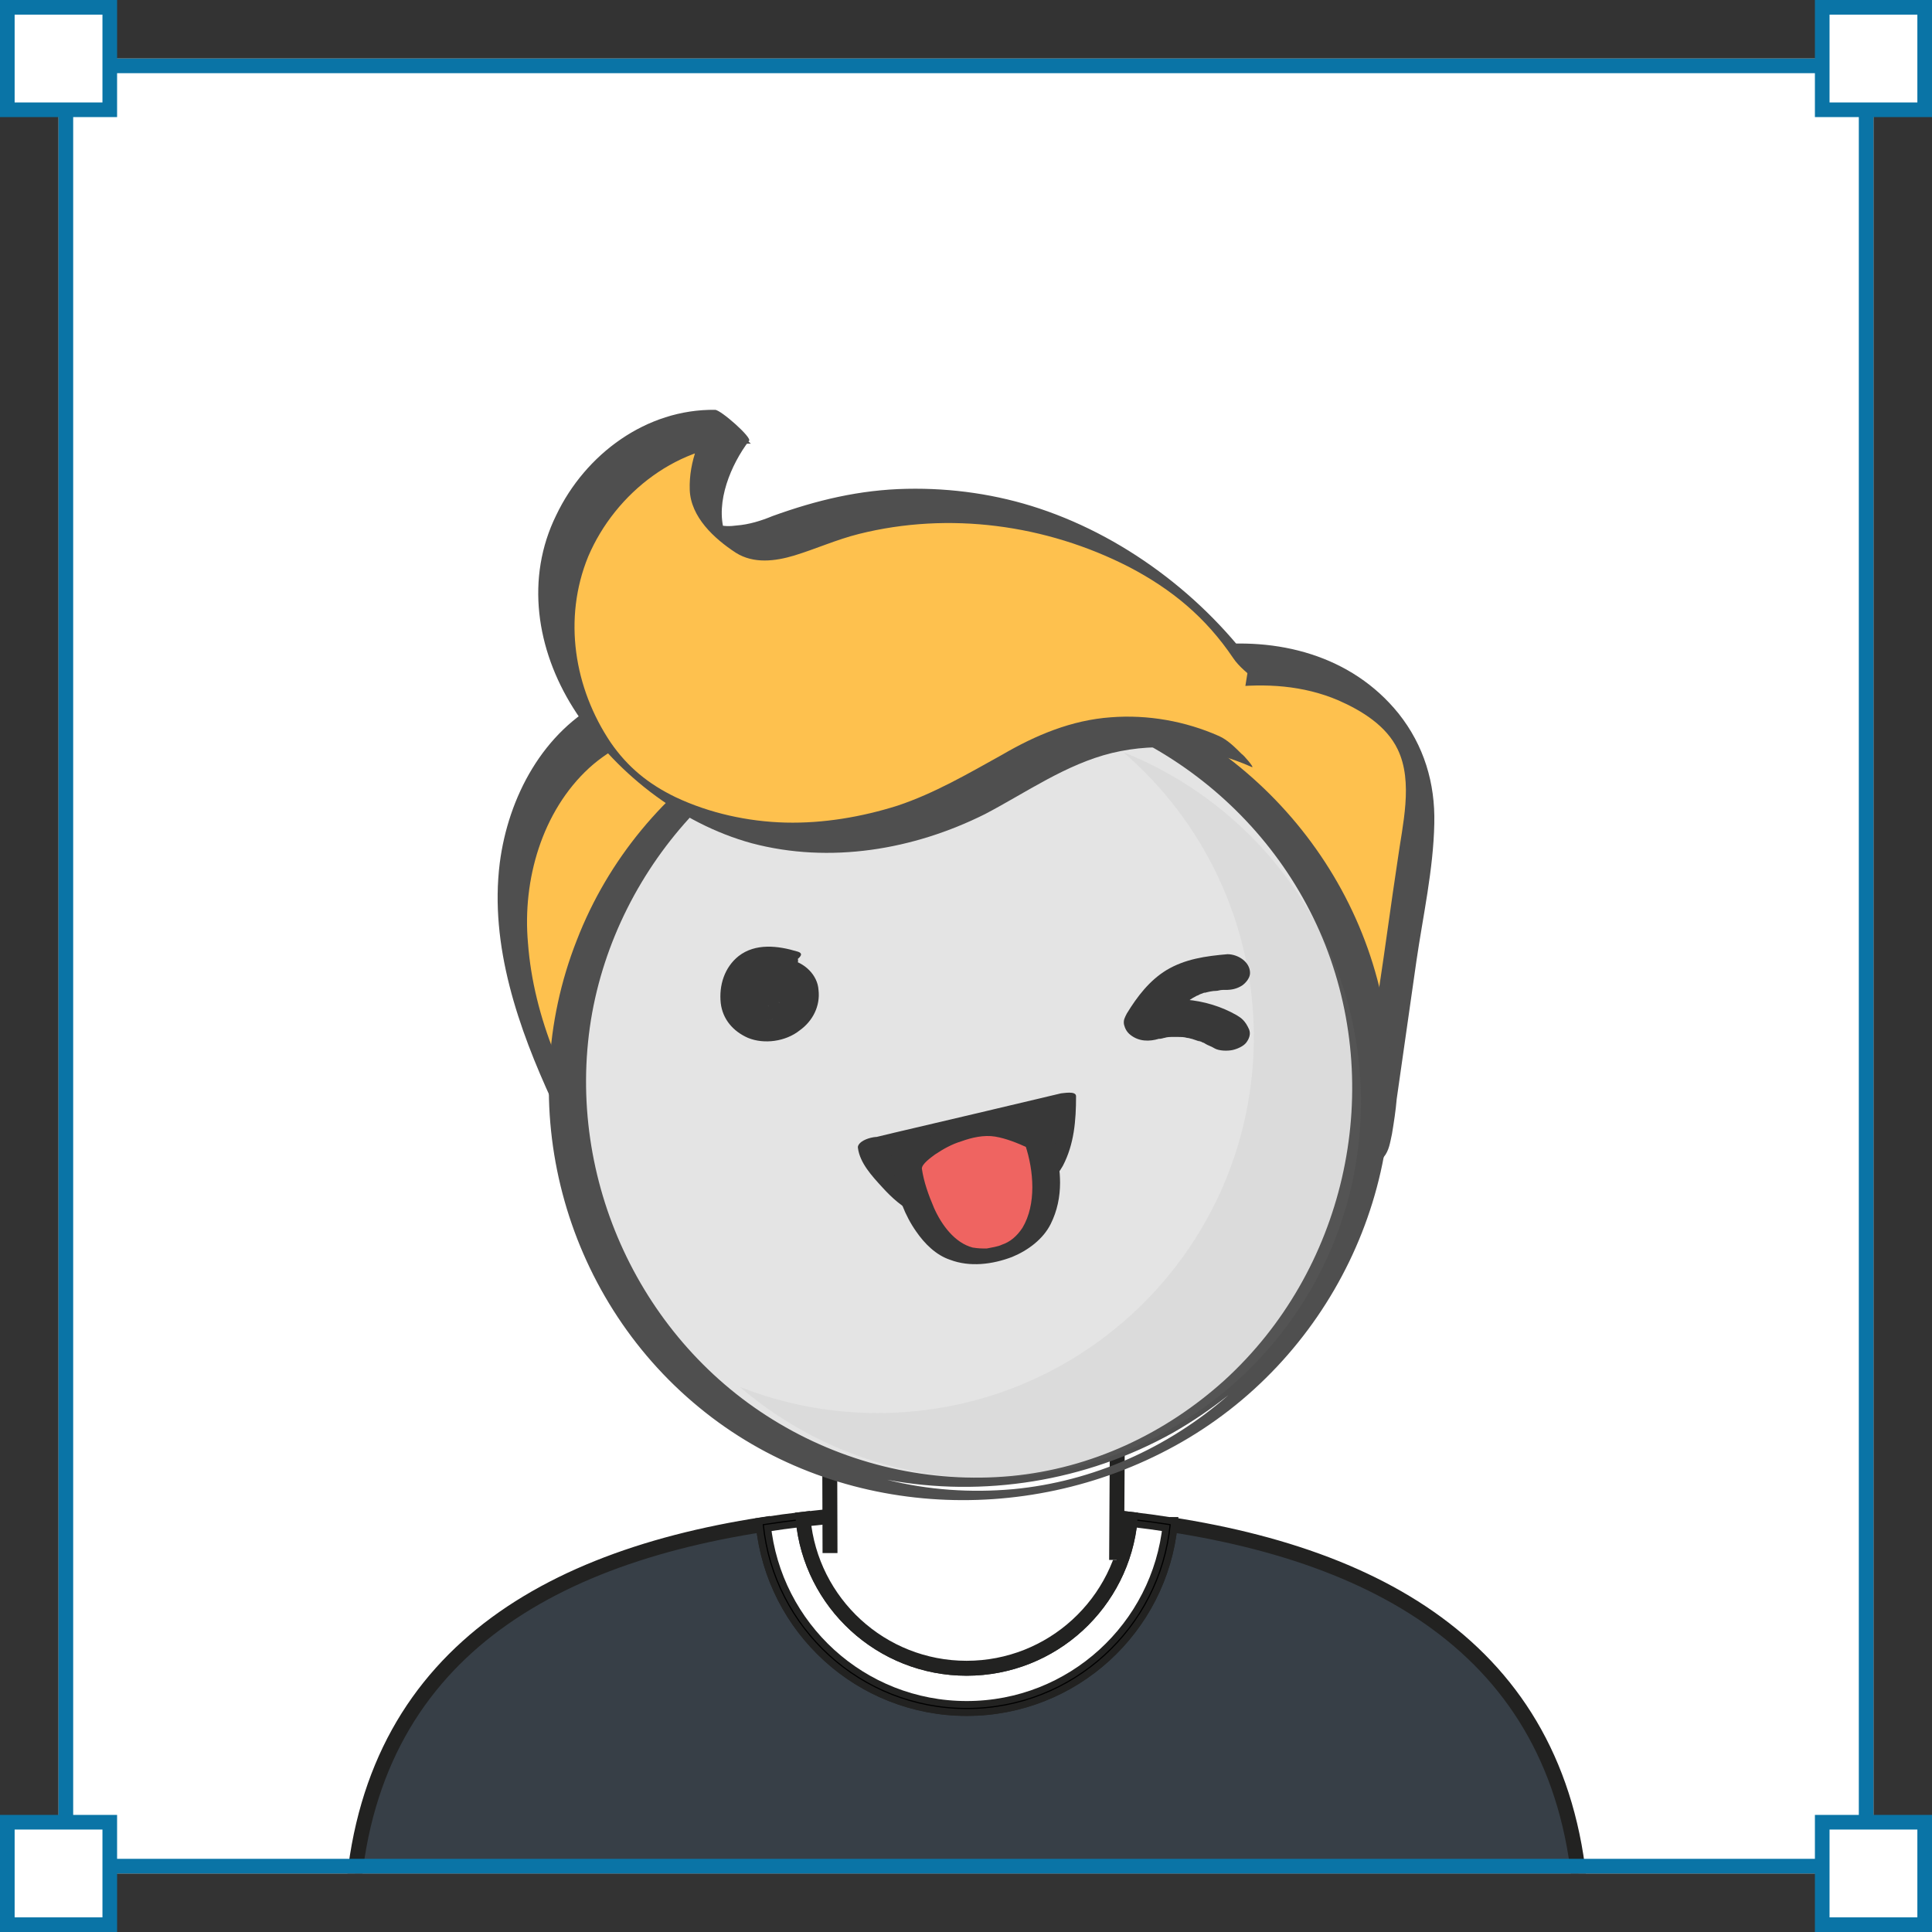 <svg width="132" height="132" viewBox="0 0 132 132" fill="none" xmlns="http://www.w3.org/2000/svg">
<rect x="0" y="0" width="132" height="132" fill="#333333" stroke="none"/>
<g clip-path="url(#clip0_804_3840)">
<rect x="4" y="4" width="124" height="124" fill="white"/>
<path d="M79.95 104.16C79.24 111.21 73.29 116.72 66.05 116.72C58.81 116.72 52.86 111.21 52.15 104.16C35.76 106.68 24 114.55 24 132.3C24 133.69 24.07 143.91 24.21 145.26H107.88C108.02 143.91 108.09 133.69 108.09 132.3C108.09 114.55 96.33 106.68 79.94 104.16H79.95Z" fill="#373F47"/>
<path d="M79.95 104.16C79.24 111.21 73.29 116.72 66.05 116.72C58.81 116.72 52.86 111.21 52.15 104.16C35.76 106.68 24 114.55 24 132.3C24 133.69 24.07 143.91 24.21 145.26H107.88C108.02 143.91 108.09 133.69 108.09 132.3C108.09 114.55 96.33 106.68 79.94 104.16H79.95Z" stroke="#222221" stroke-width="1.02" stroke-miterlimit="10"/>
<path d="M66.05 116.73C73.29 116.73 79.24 111.22 79.95 104.17C79.05 104.03 78.15 103.91 77.22 103.8C76.69 109.51 71.89 113.98 66.05 113.98C60.21 113.98 55.4 109.51 54.88 103.8C53.96 103.91 53.05 104.03 52.15 104.17C52.86 111.22 58.81 116.73 66.05 116.73Z" fill="white" stroke="#222221" stroke-width="1.02" stroke-miterlimit="10"/>
<path d="M66.05 116.73C73.29 116.73 79.24 111.22 79.95 104.17C79.05 104.03 78.15 103.91 77.22 103.8C76.69 109.51 71.89 113.98 66.05 113.98C60.21 113.98 55.4 109.51 54.88 103.8C53.96 103.91 53.05 104.03 52.15 104.17C52.86 111.22 58.81 116.73 66.05 116.73Z" stroke="black" stroke-width="0.08" stroke-linecap="round" stroke-linejoin="round"/>
<path d="M54.869 103.8C55.399 109.51 60.199 113.98 66.039 113.98C71.879 113.98 76.689 109.51 77.209 103.8C73.649 103.39 69.909 103.2 66.039 103.2C62.169 103.2 58.429 103.39 54.869 103.8Z" fill="white" stroke="#222221" stroke-width="1.02" stroke-miterlimit="10"/>
<path d="M76.29 106.58L76.34 98.07L76.369 96C70.579 98.55 61.249 99.5 56.69 99.82L56.709 106.11" fill="white"/>
<path d="M76.29 106.58L76.34 98.07L76.369 96C70.579 98.55 61.249 99.5 56.69 99.82L56.709 106.11" stroke="#222221" stroke-width="1.02" stroke-miterlimit="10"/>
<path d="M42.046 49.263C37.356 51.512 34.916 57.1 34.98 62.303C35.044 67.507 37.1 72.453 39.412 77.142C39.797 77.977 40.311 78.877 41.082 79.326C41.853 79.776 42.817 79.776 43.716 79.712C51.36 79.455 59.004 79.198 66.584 78.877C75.256 78.555 83.928 78.234 92.6 77.977C92.986 77.977 93.436 77.913 93.692 77.656C93.949 77.399 94.014 77.014 94.078 76.692C94.977 70.719 95.812 64.68 96.712 58.706C97.033 56.586 97.354 54.338 96.712 52.282C95.491 48.043 90.866 45.602 86.498 45.409C82.13 45.152 77.826 46.63 73.586 47.786C63.501 50.484 52.838 51.319 42.367 50.163" fill="#FEC14E"/>
<path d="M41.275 47.85C37.1 49.97 34.723 54.467 34.145 58.963C33.438 64.616 35.429 70.269 37.742 75.279C38.834 77.656 40.054 80.932 43.074 81.189C44.551 81.318 46.157 81.125 47.634 81.061C49.24 80.997 50.846 80.932 52.388 80.868C58.748 80.675 65.107 80.418 71.466 80.226C77.826 80.033 84.185 79.776 90.481 79.583C91.251 79.583 92.087 79.519 92.857 79.519C93.436 79.519 94.142 79.519 94.528 79.07C94.913 78.62 94.977 78.042 95.106 77.464C95.234 76.693 95.363 75.858 95.427 75.087C95.876 71.939 96.326 68.792 96.776 65.644C97.225 62.561 97.932 59.413 97.996 56.265C98.061 53.503 97.29 50.934 95.555 48.75C92.343 44.767 87.269 43.482 82.323 44.125C79.368 44.51 76.541 45.345 73.65 46.116C70.631 46.951 67.612 47.593 64.593 48.107C58.555 49.071 52.388 49.392 46.221 49.071C44.679 49.007 43.138 48.878 41.66 48.685C40.761 48.557 41.853 51.448 42.817 51.576C54.122 52.797 65.428 51.64 76.413 48.621C81.23 47.272 86.626 45.795 91.444 47.85C93.05 48.557 94.72 49.585 95.491 51.191C96.583 53.439 95.812 56.394 95.491 58.771C95.041 61.725 94.656 64.68 94.206 67.635C94.014 69.049 93.821 70.462 93.564 71.875C93.436 72.582 93.371 73.352 93.243 74.059C93.178 74.701 93.178 75.472 92.922 76.05C92.665 76.693 91.829 76.564 91.251 76.564C90.481 76.564 89.774 76.629 89.003 76.629C87.718 76.757 86.241 76.821 84.763 76.821C81.873 76.95 78.918 77.014 76.027 77.142C70.117 77.335 64.143 77.592 58.234 77.785C55.343 77.913 52.388 77.978 49.497 78.106C48.02 78.17 46.542 78.234 45.065 78.234C43.844 78.299 42.11 78.62 41.018 78.106C40.183 77.721 39.862 76.436 39.476 75.665C38.898 74.445 38.32 73.16 37.87 71.939C36.907 69.498 36.264 66.993 36.072 64.424C35.686 60.12 37.035 55.43 40.247 52.475C41.018 51.769 41.917 51.191 42.881 50.677C43.652 50.291 42.174 47.401 41.275 47.85Z" fill="#4F4F4F"/>
<path d="M66.13 101.167C80.995 101.167 93.046 89.117 93.046 74.252C93.046 59.387 80.995 47.336 66.13 47.336C51.265 47.336 39.215 59.387 39.215 74.252C39.215 89.117 51.265 101.167 66.13 101.167Z" fill="#E4E4E4"/>
<path d="M94.591 69.113C92.471 57.293 82.707 47.914 70.823 46.309C69.41 46.116 67.996 46.051 66.583 46.051C54.828 46.116 43.715 53.118 39.411 64.231C34.979 75.472 38.447 88.512 47.762 96.156C56.883 103.672 69.988 104.443 80.266 98.79C90.801 93.009 96.71 80.932 94.591 69.113ZM40.374 69.691C42.109 59.027 50.524 49.842 61.252 47.914C62.665 47.657 64.078 47.529 65.491 47.529C76.412 47.529 86.497 54.338 90.544 64.552C94.591 74.83 91.828 86.842 83.67 94.294C79.623 97.955 74.549 100.332 69.088 100.846C63.564 101.36 57.975 100.075 53.222 97.249C43.779 91.66 38.64 80.547 40.374 69.691ZM65.491 46.694C67.033 46.694 68.575 46.822 70.052 47.079C68.896 46.951 67.74 46.887 66.647 46.887C59.774 46.951 53.222 49.456 48.083 53.76C51.68 50.42 56.177 47.979 61.187 47.079C62.6 46.822 64.014 46.694 65.491 46.694ZM69.217 101.745C66.326 102.002 63.436 101.809 60.609 101.103C67.161 102.323 74.163 101.231 80.137 97.891C81.486 97.12 82.707 96.285 83.927 95.321C79.816 98.919 74.677 101.231 69.217 101.745Z" fill="#4F4F4F"/>
<path d="M53.8 65.708C53.029 65.451 52.13 65.258 51.488 65.644C50.974 65.965 50.653 66.543 50.524 67.186C50.396 67.892 50.396 68.663 50.781 69.305C51.295 70.205 52.58 70.59 53.543 70.141C54.507 69.691 55.021 68.47 54.7 67.507C54.443 66.672 53.479 66.029 52.644 66.415C52.066 66.672 51.809 67.378 51.809 68.021C51.873 68.727 52.516 69.498 53.222 69.305C53.8 69.113 53.993 68.342 53.993 67.7C53.993 67.378 53.929 66.993 53.672 66.8C53.415 66.608 52.965 66.608 52.837 66.864" fill="#4F4F4F"/>
<path d="M54.446 65.002C53.161 64.616 51.62 64.423 50.463 65.323C49.5 66.094 49.114 67.314 49.243 68.535C49.371 69.627 50.078 70.462 51.106 70.911C52.198 71.361 53.675 71.168 54.639 70.397C55.538 69.755 56.052 68.727 55.923 67.635C55.859 66.608 54.96 65.772 53.996 65.58C52.583 65.323 51.041 66.029 50.656 67.507C50.399 68.535 50.977 69.755 52.069 70.012C52.904 70.205 53.996 69.948 54.574 69.241C54.96 68.792 55.153 68.278 55.088 67.7C55.088 67.057 54.96 66.415 54.317 66.094C53.482 65.644 52.069 65.965 51.62 66.8C51.362 67.314 51.876 67.635 52.326 67.635C52.84 67.635 53.611 67.443 53.868 66.929C53.932 66.736 53.611 67.121 53.611 67.121C53.418 67.25 53.161 67.314 52.968 67.378C52.968 67.378 52.712 67.378 52.776 67.378C52.904 67.378 52.583 67.314 52.583 67.314C52.455 67.25 52.519 67.314 52.583 67.314C52.712 67.378 52.519 67.314 52.519 67.314C52.519 67.314 52.583 67.378 52.583 67.443C52.519 67.378 52.583 67.378 52.583 67.443C52.647 67.571 52.647 67.764 52.647 67.892C52.647 68.021 52.647 67.764 52.647 67.892C52.647 67.957 52.647 67.957 52.647 68.021C52.647 68.085 52.647 68.149 52.647 68.278C52.647 68.342 52.647 68.406 52.583 68.47C52.583 68.535 52.583 68.535 52.583 68.599C52.519 68.727 52.583 68.599 52.583 68.535C52.583 68.599 52.519 68.663 52.519 68.727C52.519 68.792 52.455 68.856 52.519 68.727C52.647 68.599 52.519 68.727 52.455 68.727C52.39 68.792 52.326 68.856 52.519 68.663C52.519 68.663 52.39 68.727 52.583 68.663C52.647 68.663 52.968 68.535 52.84 68.535C52.712 68.599 53.033 68.47 53.033 68.47C53.097 68.47 53.29 68.47 53.354 68.47H53.225C53.225 68.47 53.354 68.599 53.29 68.535C53.225 68.535 53.225 68.47 53.161 68.47C53.033 68.406 53.161 68.47 53.161 68.47L53.097 68.406C53.033 68.342 53.033 68.278 52.968 68.213L52.904 68.149C52.968 68.278 52.904 68.213 52.904 68.149C52.84 68.085 52.84 67.957 52.84 67.892C52.84 67.828 52.84 67.764 52.776 67.7C52.776 67.892 52.776 67.635 52.776 67.571C52.776 67.507 52.776 67.443 52.84 67.378V67.314C52.904 67.121 52.776 67.378 52.84 67.314C52.904 67.25 52.904 67.186 52.968 67.121L53.033 66.993C53.033 66.993 52.904 67.121 53.033 67.057L53.097 66.993C53.097 66.993 52.904 67.121 53.033 67.057C53.161 66.993 52.776 67.186 52.904 67.121C52.968 67.057 53.161 67.057 52.776 67.186C52.84 67.186 52.968 67.186 52.647 67.186C52.712 67.186 52.776 67.186 52.583 67.186C52.39 67.186 52.519 67.186 52.583 67.186C52.712 67.186 52.455 67.121 52.455 67.186L52.712 67.25C52.712 67.25 52.519 67.121 52.647 67.25C52.712 67.25 52.712 67.314 52.776 67.314L52.968 67.443C52.968 67.443 52.84 67.314 52.904 67.378L52.968 67.443C53.033 67.507 53.033 67.571 53.097 67.635C53.097 67.7 53.161 67.7 53.161 67.764C53.161 67.764 53.225 67.957 53.225 67.828C53.161 67.764 53.225 67.828 53.225 67.828C53.225 67.892 53.225 67.892 53.29 67.957C53.29 68.021 53.354 68.085 53.354 68.213C53.354 68.278 53.354 68.342 53.354 68.406C53.354 68.47 53.354 68.342 53.354 68.342C53.354 68.406 53.354 68.47 53.354 68.47C53.354 68.599 53.29 68.792 53.29 68.92L53.225 69.049C53.225 69.049 53.29 68.92 53.225 68.984C53.161 69.049 53.161 69.177 53.097 69.241C53.033 69.305 53.033 69.37 52.968 69.434C52.84 69.627 53.033 69.37 52.968 69.434C52.904 69.498 52.84 69.562 52.776 69.627C52.712 69.691 52.647 69.691 52.84 69.562C52.776 69.562 52.776 69.627 52.712 69.627C52.712 69.627 52.647 69.691 52.583 69.691C52.583 69.691 52.84 69.562 52.712 69.627C52.647 69.627 52.39 69.755 52.647 69.691C52.84 69.627 52.647 69.691 52.583 69.691C52.84 69.562 52.84 69.627 52.712 69.691C52.647 69.691 52.583 69.691 52.583 69.691C52.455 69.691 52.712 69.691 52.712 69.691C52.647 69.691 52.647 69.691 52.583 69.691C52.455 69.691 52.262 69.627 52.519 69.691C52.455 69.691 52.39 69.691 52.326 69.627H52.262C52.262 69.627 52.069 69.562 52.198 69.627C52.326 69.627 52.198 69.627 52.198 69.627C52.133 69.627 52.133 69.562 52.069 69.562C52.005 69.498 51.941 69.498 51.876 69.434L51.812 69.37C51.812 69.37 51.941 69.498 51.876 69.434C51.812 69.37 51.748 69.305 51.684 69.241C51.62 69.177 51.62 69.113 51.555 69.049C51.555 69.049 51.427 68.856 51.491 68.92C51.427 68.727 51.362 68.535 51.298 68.342C51.298 68.213 51.234 68.149 51.234 68.021C51.234 67.957 51.234 68.021 51.234 68.021C51.234 67.957 51.234 67.892 51.234 67.764C51.234 67.571 51.298 67.378 51.298 67.186C51.298 67.057 51.362 66.993 51.362 66.864C51.362 66.864 51.427 66.672 51.362 66.8C51.298 66.929 51.427 66.736 51.427 66.736C51.491 66.672 51.491 66.543 51.555 66.479L51.62 66.351C51.62 66.351 51.491 66.479 51.62 66.351L51.684 66.286C51.812 66.158 51.555 66.351 51.684 66.286C51.748 66.286 51.876 66.158 51.684 66.286C51.491 66.351 51.748 66.286 51.748 66.286C51.748 66.286 51.427 66.351 51.62 66.351C51.812 66.286 51.555 66.351 51.491 66.351H51.62C51.812 66.351 51.427 66.351 51.555 66.351C51.684 66.351 51.748 66.351 51.876 66.351C51.941 66.351 52.069 66.351 51.941 66.351C51.812 66.351 52.005 66.351 52.005 66.351C52.198 66.415 52.455 66.479 52.647 66.543C53.161 66.672 53.932 66.543 54.317 66.094C54.446 65.965 54.574 65.708 54.51 65.516C54.896 65.194 54.703 65.066 54.446 65.002Z" fill="#383838"/>
<g opacity="0.3">
<path opacity="0.3" d="M76.734 51.383C82.194 56.073 85.663 63.075 85.663 70.847C85.663 85.044 74.165 96.542 59.968 96.542C56.628 96.542 53.416 95.9 50.525 94.743C55.022 98.598 60.868 100.974 67.291 100.974C81.488 100.974 92.986 89.476 92.986 75.279C92.986 64.424 86.241 55.173 76.734 51.383Z" fill="#828282"/>
</g>
<path d="M84.507 69.369C82.387 68.149 79.753 67.956 77.441 68.727C78.147 69.305 78.854 69.883 79.561 70.461C79.882 69.948 80.203 69.434 80.588 68.984C80.653 68.856 80.781 68.727 80.909 68.663C80.974 68.599 81.038 68.534 81.102 68.47C81.038 68.534 80.909 68.663 81.038 68.534C81.231 68.342 81.423 68.213 81.68 68.085L81.809 68.02C81.809 68.02 81.423 68.213 81.68 68.085C81.745 68.02 81.873 68.02 81.937 67.956C82.066 67.892 82.13 67.892 82.258 67.828C82.323 67.828 82.387 67.763 82.451 67.763C82.708 67.699 82.13 67.828 82.323 67.828C82.58 67.763 82.837 67.699 83.094 67.699C83.222 67.699 83.35 67.635 83.543 67.635C83.608 67.635 83.672 67.635 83.8 67.635C84.121 67.571 83.415 67.635 83.736 67.635C84.121 67.635 84.507 67.571 84.892 67.314C85.149 67.121 85.406 66.8 85.406 66.479C85.406 65.708 84.571 65.194 83.864 65.194C82.387 65.322 80.974 65.515 79.689 66.286C78.533 66.993 77.698 68.085 76.991 69.241C76.863 69.498 76.734 69.691 76.798 70.012C76.863 70.269 76.991 70.526 77.248 70.718C77.826 71.168 78.533 71.168 79.175 70.975C79.239 70.975 79.304 70.911 79.368 70.911C79.111 70.975 79.111 70.975 79.239 70.975C79.368 70.975 79.496 70.911 79.561 70.911C79.753 70.847 79.946 70.847 80.203 70.847C80.396 70.847 80.331 70.847 80.01 70.847C80.074 70.847 80.139 70.847 80.203 70.847C80.267 70.847 80.396 70.847 80.46 70.847C80.653 70.847 80.909 70.847 81.102 70.911C81.231 70.911 81.166 70.911 80.909 70.911C80.974 70.911 81.038 70.911 81.102 70.911C81.231 70.911 81.359 70.975 81.423 70.975C81.616 71.04 81.809 71.104 82.001 71.168C82.13 71.232 82.13 71.232 81.873 71.104C81.937 71.104 82.001 71.168 82.066 71.168C82.13 71.232 82.258 71.232 82.323 71.296C82.515 71.425 82.772 71.489 82.965 71.618C83.286 71.81 83.864 71.81 84.186 71.746C84.507 71.682 84.956 71.489 85.149 71.232C85.342 70.975 85.47 70.654 85.342 70.333C85.085 69.755 84.828 69.562 84.507 69.369Z" fill="#383838"/>
<path d="M59.578 78.17C59.642 78.877 60.092 79.455 60.542 80.033C61.505 81.189 62.405 82.281 63.882 82.667C64.91 82.924 66.066 82.86 67.094 82.667C71.334 81.832 72.618 79.198 72.554 75.151L59.578 78.17Z" fill="#383838"/>
<path d="M58.616 78.427C58.744 79.455 59.579 80.354 60.286 81.125C60.928 81.832 61.699 82.538 62.599 82.924C64.654 83.759 67.095 83.309 69.087 82.538C70.564 81.96 71.849 80.997 72.62 79.648C73.39 78.17 73.519 76.564 73.519 74.894C73.519 74.509 72.62 74.701 72.491 74.701C68.701 75.601 64.911 76.5 61.057 77.399C60.543 77.528 59.965 77.656 59.451 77.785C59.194 77.849 58.552 78.106 58.616 78.427C58.744 78.813 59.451 78.62 59.644 78.62C63.434 77.721 67.224 76.821 71.078 75.922C71.592 75.793 72.17 75.665 72.684 75.537C72.363 75.472 71.977 75.408 71.656 75.344C71.72 77.785 71.142 80.547 68.701 81.703C67.224 82.41 65.232 82.667 63.755 81.832C63.048 81.446 62.47 80.804 61.892 80.226C61.314 79.519 60.607 78.812 60.479 77.913C60.414 77.399 58.552 77.785 58.616 78.427Z" fill="#383838"/>
<path d="M62.084 80.097C61.956 79.455 63.433 78.491 63.819 78.234C64.718 77.656 65.746 77.335 66.773 77.142C68.508 76.757 69.536 77.271 71.077 77.913C71.077 77.913 73.39 84.658 67.737 85.686C63.112 86.649 62.084 80.161 62.084 80.097Z" fill="#EF6461"/>
<path d="M62.984 79.841C62.984 79.519 63.627 79.07 63.884 78.877C64.462 78.492 65.04 78.17 65.682 77.978C66.389 77.721 67.224 77.528 67.995 77.656C68.766 77.785 69.537 78.106 70.243 78.427C70.179 78.363 70.115 78.299 70.05 78.235C70.629 79.969 70.821 82.281 69.858 83.887C69.472 84.466 69.023 84.851 68.445 85.044C68.188 85.172 67.738 85.236 67.417 85.301C67.096 85.301 66.839 85.301 66.453 85.236C65.233 84.915 64.333 83.695 63.819 82.538C63.434 81.639 63.113 80.74 62.984 79.841C62.856 79.134 60.993 79.584 61.122 80.354C61.314 81.703 61.828 83.052 62.599 84.144C63.177 84.98 63.948 85.75 64.912 86.072C66.26 86.585 67.802 86.393 69.151 85.879C70.243 85.429 71.271 84.658 71.785 83.63C72.235 82.731 72.427 81.768 72.427 80.804C72.427 80.033 72.299 79.198 72.17 78.427C72.106 78.235 72.106 78.042 71.978 77.785C71.849 77.4 71.335 77.271 70.95 77.078C70.05 76.693 69.151 76.436 68.123 76.436C66.967 76.436 65.747 76.757 64.655 77.143C63.819 77.464 63.049 77.913 62.342 78.492C61.764 78.941 61.057 79.519 61.122 80.29C61.122 80.676 61.957 80.611 62.214 80.547C62.535 80.547 62.984 80.29 62.984 79.841Z" fill="#383838"/>
<path d="M85.281 45.666C78.793 36.031 65.24 31.855 54.512 36.159C52.585 36.93 49.887 37.765 48.731 36.031C48.345 35.388 48.217 34.617 48.281 33.911C48.345 32.176 48.987 30.506 50.08 29.093C43.784 28.9 38.26 34.682 37.939 40.913C37.618 47.144 41.921 53.118 47.639 55.623C53.356 58.128 60.165 57.422 65.753 54.595C68.323 53.31 70.7 51.64 73.398 50.677C76.931 49.456 80.978 49.649 84.382 51.255" fill="#FEC14E"/>
<path d="M86.374 46.501C82.777 41.17 77.188 36.801 71.022 34.746C68.131 33.782 65.047 33.333 61.964 33.397C58.752 33.461 55.797 34.168 52.778 35.26C52.007 35.581 51.172 35.838 50.337 35.902C49.888 35.966 49.438 35.966 48.988 35.838C48.796 35.774 48.603 35.645 48.41 35.645C48.86 36.031 49.309 36.416 49.695 36.801C49.631 36.673 49.566 36.48 49.502 36.352C48.86 34.296 49.952 31.727 51.172 30.121C51.429 29.928 49.245 28.001 48.86 28.001C44.17 27.937 39.995 31.02 38.004 35.196C35.884 39.499 36.655 44.381 39.16 48.364C41.858 52.668 46.419 56.265 51.365 57.614C56.697 59.028 62.414 58.064 67.296 55.623C70.122 54.145 72.82 52.218 75.968 51.447C79.18 50.677 82.52 51.062 85.539 52.411C85.732 52.475 84.961 51.576 84.833 51.512C84.383 51.062 83.869 50.548 83.291 50.291C80.978 49.264 78.409 48.814 75.904 49.007C73.206 49.199 70.765 50.227 68.452 51.576C66.14 52.861 63.827 54.21 61.322 55.045C58.881 55.816 56.247 56.265 53.678 56.201C51.108 56.137 48.474 55.559 46.162 54.467C44.299 53.567 42.886 52.411 41.73 50.741C39.224 47.015 38.453 42.262 40.188 38.022C42.051 33.654 46.419 30.249 51.301 30.314C50.53 29.607 49.695 28.836 48.924 28.13C47.832 29.671 47.061 31.534 47.125 33.461C47.19 35.324 48.796 36.801 50.273 37.765C51.493 38.536 52.971 38.343 54.256 37.958C55.733 37.508 57.146 36.866 58.688 36.48C64.855 34.939 71.471 35.838 77.124 38.729C80.079 40.27 82.391 42.197 84.254 44.96C84.64 45.538 85.282 46.052 85.86 46.501C85.925 46.437 86.695 47.015 86.374 46.501Z" fill="#4F4F4F"/>
</g>
<rect x="4.5" y="4.5" width="123" height="123" stroke="#0A74A6"/>
<rect x="0.5" y="0.5" width="7" height="7" fill="white" stroke="#0A74A6"/>
<rect x="0.5" y="124.5" width="7" height="7" fill="white" stroke="#0A74A6"/>
<rect x="124.5" y="0.5" width="7" height="7" fill="white" stroke="#0A74A6"/>
<rect x="124.5" y="124.5" width="7" height="7" fill="white" stroke="#0A74A6"/>
<defs>
<clipPath id="clip0_804_3840">
<rect x="4" y="4" width="124" height="124" fill="white"/>
</clipPath>
</defs>
</svg>
